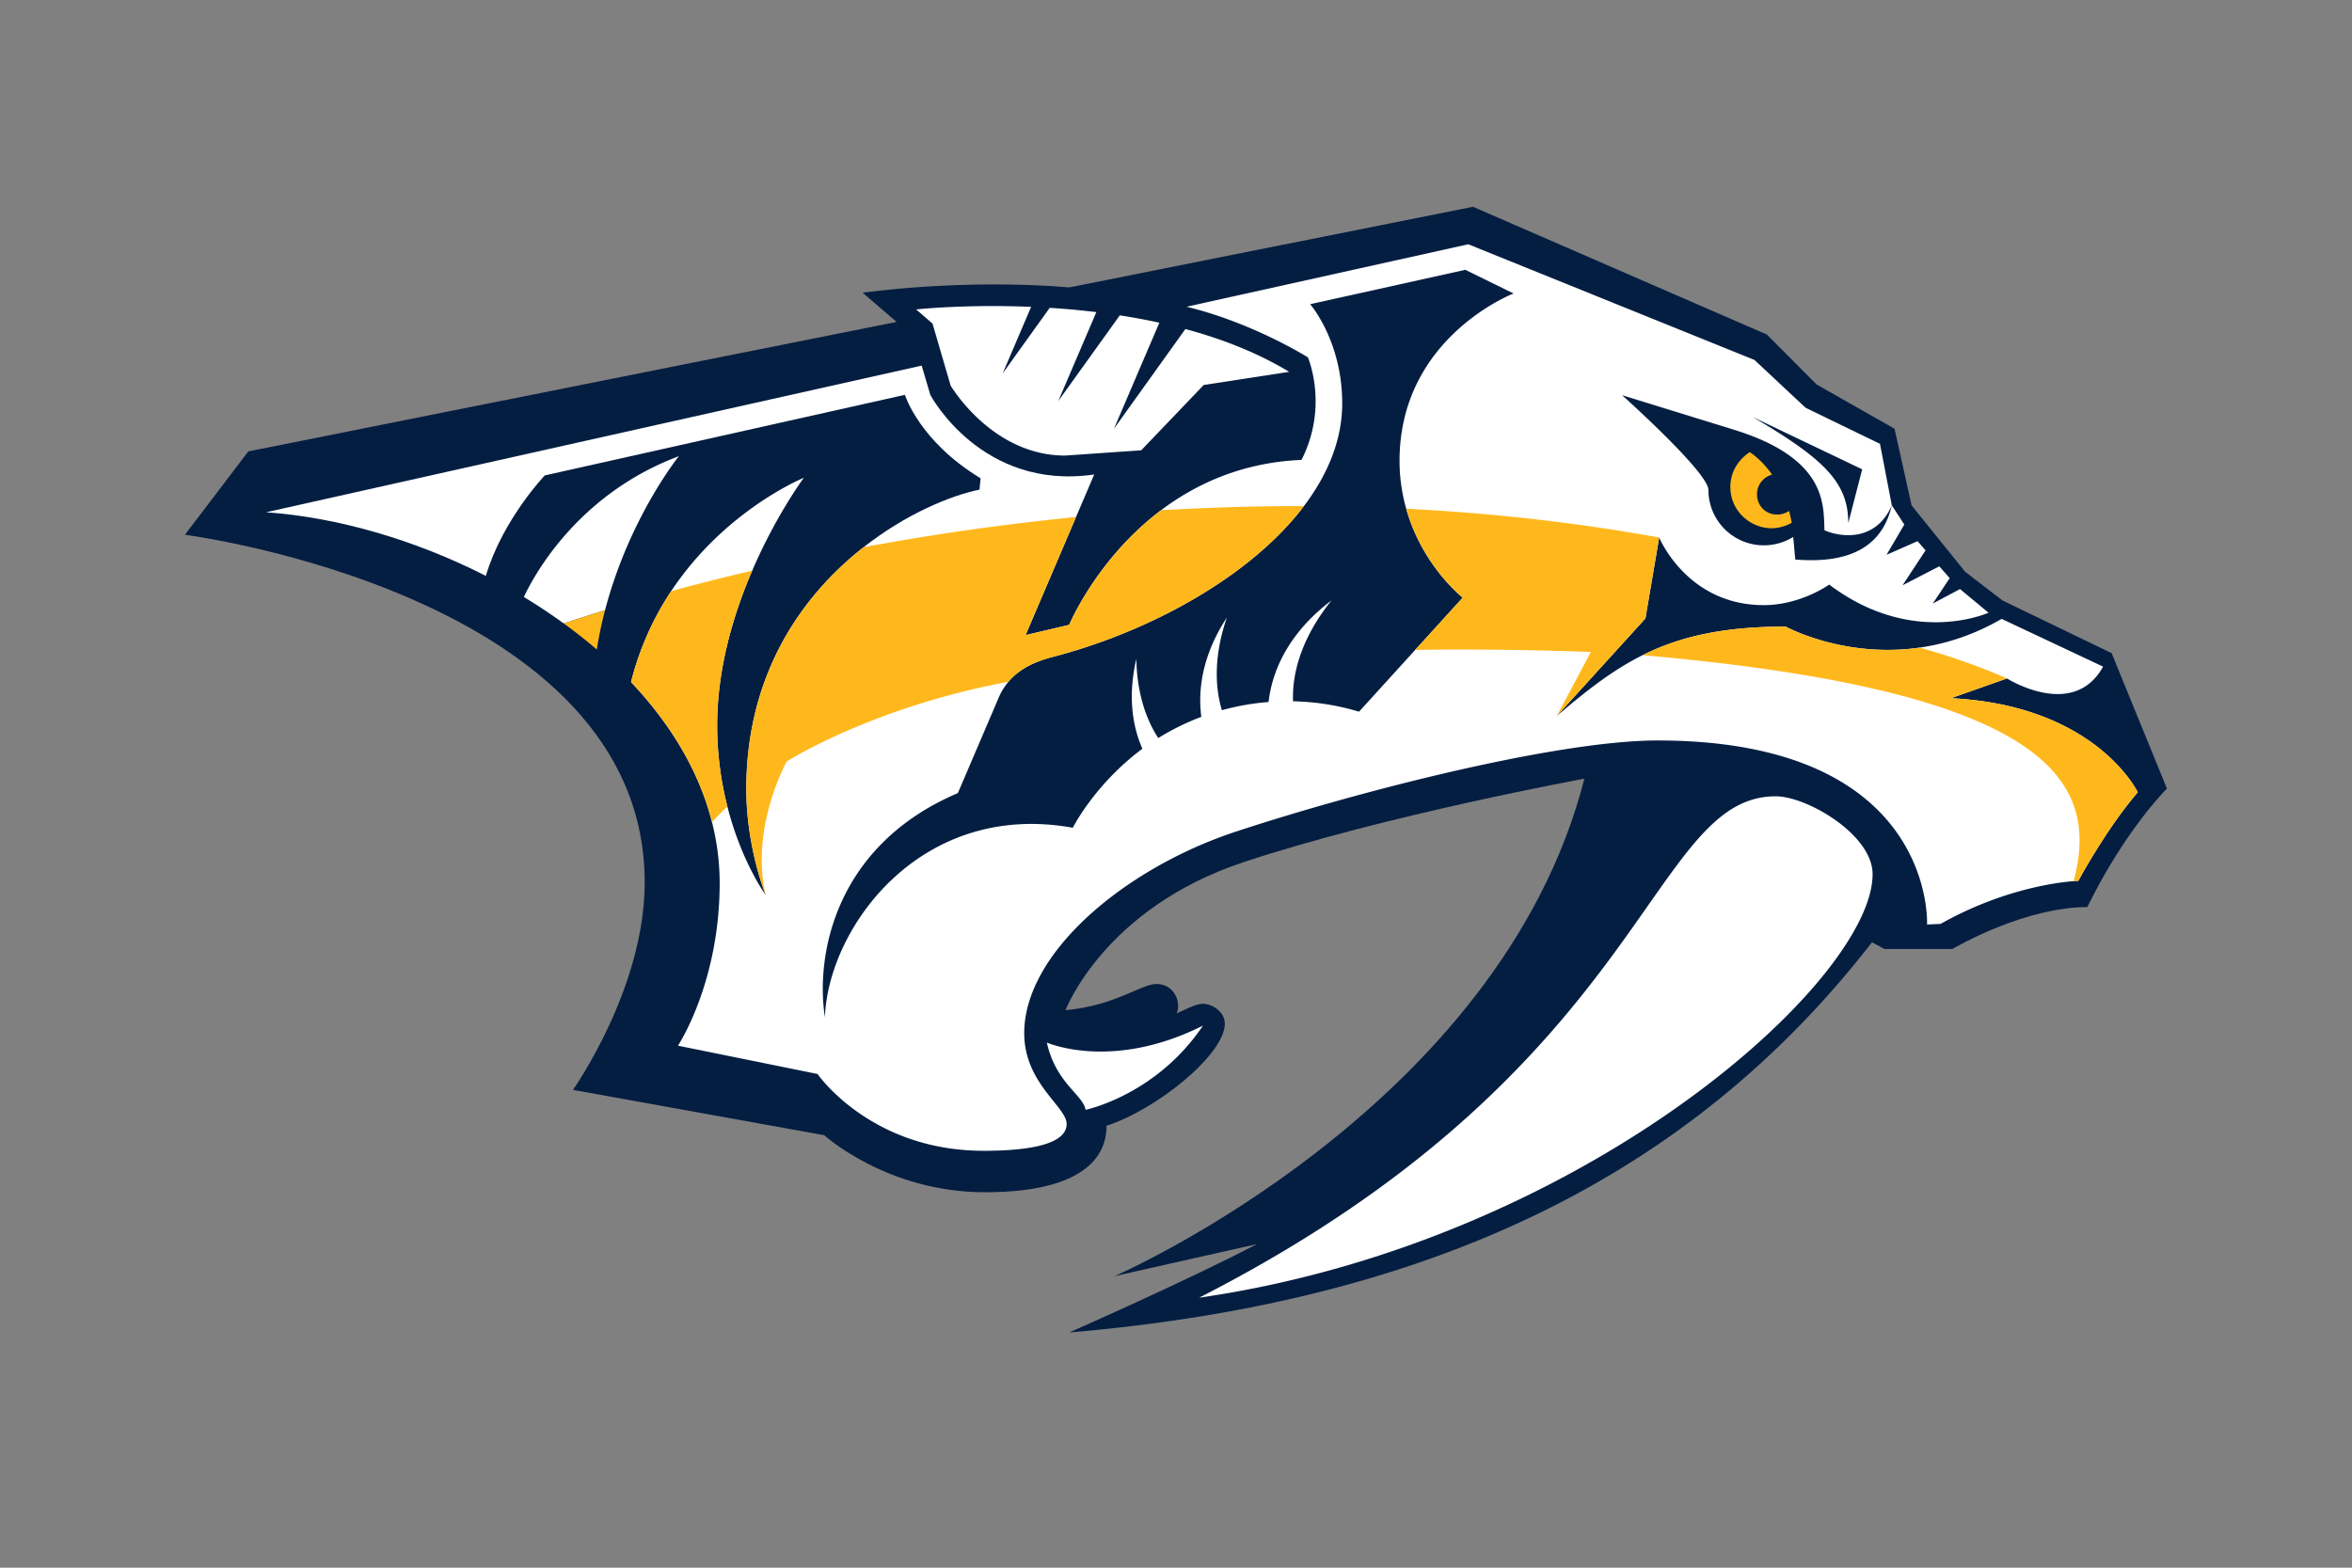 <svg xmlns="http://www.w3.org/2000/svg" fill="none" viewBox="0 0 960 640">
  <rect x="0" y="0" width="960" height="640" fill="#808080" stroke="none"/>
  <path fill="#041E42" d="m817.334 245.134-15.24-11.717-21.85-27.092-6.96-31.293-31.851-18.1-20.235-20.338-119.963-52.173-164.747 32.902c-44.505-3.677-84.385 2.184-84.385 2.184l13.849 11.913-264.591 52.85-25.888 34.042s187.67 24.21 187.67 141.943c0 43.407-29.289 84.679-29.289 84.679l102.57 18.507s25.514 23.288 65.596 23.288c46.633 0 49.633-19.54 49.633-27.153 20.502-6.624 48.272-29.154 48.272-41.615 0-4.995-5.199-8.175-8.94-8.175-3.101 0-7.295 2.453-10.709 3.925 1.951-4.351-.846-12.008-8.259-12.008-6.21 0-16.72 8.805-37.097 10.698 0 0 15.593-41.536 72.785-60.48 57.789-19.141 138.97-34.034 138.97-34.034-34.386 134.825-191.76 203.085-191.76 203.085l58.069-13.073c-26.917 14.211-76.584 36.077-76.584 36.077 146.384-12.46 252.915-62.846 327.679-159.306l5.086 2.751h27.679c33.041-18.421 55.086-17.074 55.086-17.074 15.7-31.937 32.534-48.425 32.534-48.425l-22.58-55.273-44.55-21.515Z"/>
  <path fill="#fff" d="M213.826 243.726a230.988 230.988 0 0 1 16.289 10.806 718.86 718.86 0 0 1 16.832-5.389c9.89-37.82 30.152-62.91 30.152-62.91-41.994 15.697-59.798 49.977-63.273 57.493Zm174.188-86.316s16.789 28.572 46.705 28.572l31.076-2.145 25.528-26.675 34.862-5.363c-12.92-7.83-27.494-13.468-42.355-17.475l-29.146 40.704 18.523-43.293a269.555 269.555 0 0 0-16.148-2.995l-25.115 34.996 15.54-36.314a328.482 328.482 0 0 0-19.027-1.751l-19.21 26.78 11.623-27.176c-27.122-1.14-46.926 1.056-46.926 1.056l6.674 5.759 7.397 25.32h-.001Zm39.271 268.206c3.668 16.577 14.75 21.261 15.813 27.461 0 0 28.8-5.923 47.921-34.386-37.245 18.743-63.734 6.925-63.734 6.925Zm337.041-68.714c0-16.24-26.876-31.813-39.537-31.813-52.163 0-51.447 110.804-235.345 204.689 156.62-22.63 274.882-129.163 274.882-172.876Z"/>
  <path fill="#fff" d="m400.238 195.252-.439 4.642c-11.642 2.354-29.903 9.844-47.327 23.513L439.18 211.1l7.435-17.401c-46.108 6.766-66.89-32.465-66.89-32.465l-3.529-11.977-267.604 59.88c28.872 1.996 60.703 11.18 89.699 25.964 6.914-23.098 24.063-41.011 24.063-41.011l146.994-32.896s5.818 18.9 30.89 34.058Z"/>
  <path fill="#fff" d="m796.307 285.037 22.873-8.06s27.1 17.153 39.216-4.838l-41.403-19.486c-11.585 6.705-22.948 10.216-33.462 11.728v.004c-31.049 4.455-54.685-8.585-54.685-8.585-25.745 0-43.324 4.14-58.412 11.669h-.004c-12.298 6.14-22.94 14.532-34.987 24.797l36.159-39.78 5.612-33.045-103.25-11.743c6.605 23.458 23.075 36.276 23.075 36.276l-19.431 21.37-22.904 25.198c-8.545-2.586-17.565-4.036-26.914-4.25-.548-12.744 4.455-27.244 15.669-41.158-14.845 11.193-23.811 25.549-25.685 41.457-6.53.503-12.9 1.646-19.042 3.342-3.214-10.595-2.86-23.645 2.032-37.831-8.646 13.182-12.207 27.148-10.422 40.538a100.878 100.878 0 0 0-17.575 8.66c-5.404-8.226-8.713-19.197-8.959-32.275-3.122 13.398-2.255 25.896 2.476 36.64-19.579 14.59-28.403 32.256-28.403 32.256-62.206-11.211-99.858 40.836-101.181 77.362-3.946-25.346 4.162-70.17 54.258-91.502l16.627-38.863a25.819 25.819 0 0 1 4.028-6.596l.009-.002c3.912-4.676 9.616-7.943 17.868-10.085 40.102-10.411 81.075-33.024 102.724-61.62l-58.37 1.725c-26.277 19.83-37.445 46.765-37.445 46.765l-17.796 4.162 20.58-48.167-86.71 12.308c-24.768 19.42-47.857 51.32-47.857 98.723 0 23.675 7.826 43.055 7.886 43.203l.001.007s-9.817-13.348-15.615-36.087l-.001.002a133.86 133.86 0 0 1-4.164-33.187c0-23.328 6.721-45.509 14.304-63.11v-.003c9.812-22.78 21.066-37.896 21.066-37.896s-32.088 13.001-54.14 46.266l-.004.001c-6.856 10.343-12.738 22.646-16.385 37.12 15.896 16.825 27.722 36.106 33.05 57.183 2.038 8.044 3.13 16.363 3.13 24.91 0 40.726-17.024 66.349-17.024 66.349l56.978 11.559s21.543 31.356 67.808 31.356c14.632 0 33.86-1.619 33.86-10.955 0-7.05-17.315-16.617-17.315-37.041 0-33.148 41.643-67.56 86.328-82.284 52.216-17.2 131.984-37.233 172.112-37.233 113.815 0 110.062 75.137 110.062 75.137l5.523-.256c25.332-14.24 47.76-16.951 54.3-17.448a31.155 31.155 0 0 1 1.917-.115s11.232-20.963 24.26-36.165c0 0-16.907-35.457-76.246-38.407Z"/>
  <path fill="#fff" d="m473.84 208.34 58.37-1.727c9.797-12.939 15.633-27.099 15.633-41.912 0-25.55-13.086-40.513-13.086-40.513l63.325-14.042 19.694 9.663s-46.533 17.877-46.533 68.322a71.55 71.55 0 0 0 2.721 19.566l103.25 11.742s11.364 27.599 42.67 27.599c15.149 0 26.73-8.396 26.73-8.396 33.938 25.652 65.027 11.492 65.027 11.492l-11.636-9.655-11.113 5.91 6.909-10.365-4.247-4.826-15.008 7.742 9.396-14.251-3.261-3.764-12.67 5.577 7.26-12.364-5.106-7.843c-4.762 20.895-23.395 23.396-39.408 22.137l-.832-9.24a22.539 22.539 0 0 1-11.985 3.434c-12.499 0-22.623-10.13-22.623-22.613 0-7.156-35.255-38.683-35.255-38.683l45.622 14.086c38.228 11.814 36.56 30.778 36.993 41.063 6.44 2.838 20.938 4.917 27.488-10.184l-4.824-25.106-30.368-14.726-20.857-19.515L599.3 99.724 484.32 125.23c27.087 6.524 49.51 20.665 49.51 20.665s8.611 19.809-2.605 41.861c-24.094 1.012-42.996 9.731-57.385 20.584Zm286.238-16.745-5.679 21.969c0-16.627-9.84-26.166-38.94-43.294l44.619 21.325Z"/>
  <path fill="#FFB81C" d="M819.18 276.976s-15.65-7.12-35.648-12.59c-31.05 4.455-54.686-8.586-54.686-8.586-25.745 0-43.324 4.14-58.412 11.669 166.09 14.604 186.911 51.427 175.935 92.255a32.433 32.433 0 0 1 1.924-.115s11.232-20.963 24.26-36.165c0 0-16.907-35.456-76.246-38.406l22.874-8.062h-.001Zm-512.153-44.017a977.476 977.476 0 0 0-33.078 8.368c-6.856 10.344-12.738 22.647-16.386 37.12 15.897 16.825 27.723 36.107 33.05 57.184 2.011-2.2 4.104-4.324 6.275-6.366a133.919 133.919 0 0 1-4.165-33.195c0-23.329 6.721-45.51 14.304-63.111Zm370.187-13.518c-35.166-6.376-69.765-10.07-103.25-11.743 6.605 23.458 23.075 36.276 23.075 36.276l-19.431 21.37c35.084-.662 71.719.82 71.719.82l-13.884 26.102 36.159-39.78 5.612-33.045Zm-240.815 35.665-17.796 4.162 20.58-48.168c-31.332 3.05-60.463 7.412-86.71 12.308-24.768 19.42-47.857 51.32-47.857 98.723 0 23.767 7.888 43.21 7.888 43.21-6.434-27.527 8.613-54.474 8.613-54.474s34.634-22.124 90.505-32.547c3.912-4.676 9.616-7.943 17.868-10.085 40.102-10.411 81.075-33.024 102.723-61.62-20.01-.04-39.516.574-58.369 1.725-26.277 19.83-37.445 46.766-37.445 46.766Zm-192.816 10.046a167.312 167.312 0 0 1 3.364-16.009 751.36 751.36 0 0 0-16.83 5.383 211.757 211.757 0 0 1 13.466 10.626Zm479.473-49.504c4.756 0 8.27-2.237 8.27-2.237a55.558 55.558 0 0 0-1.099-4.804c-1.16.73-2.815 1.459-4.77 1.459-5.144 0-8.321-3.952-8.321-8.311 0-3.704 2.542-7.053 6.173-8-4.55-6.433-9.1-9.148-9.1-9.148s-7.94 4.44-7.94 14.23c0 9.796 8.224 16.811 16.787 16.811Z"/>
</svg>
